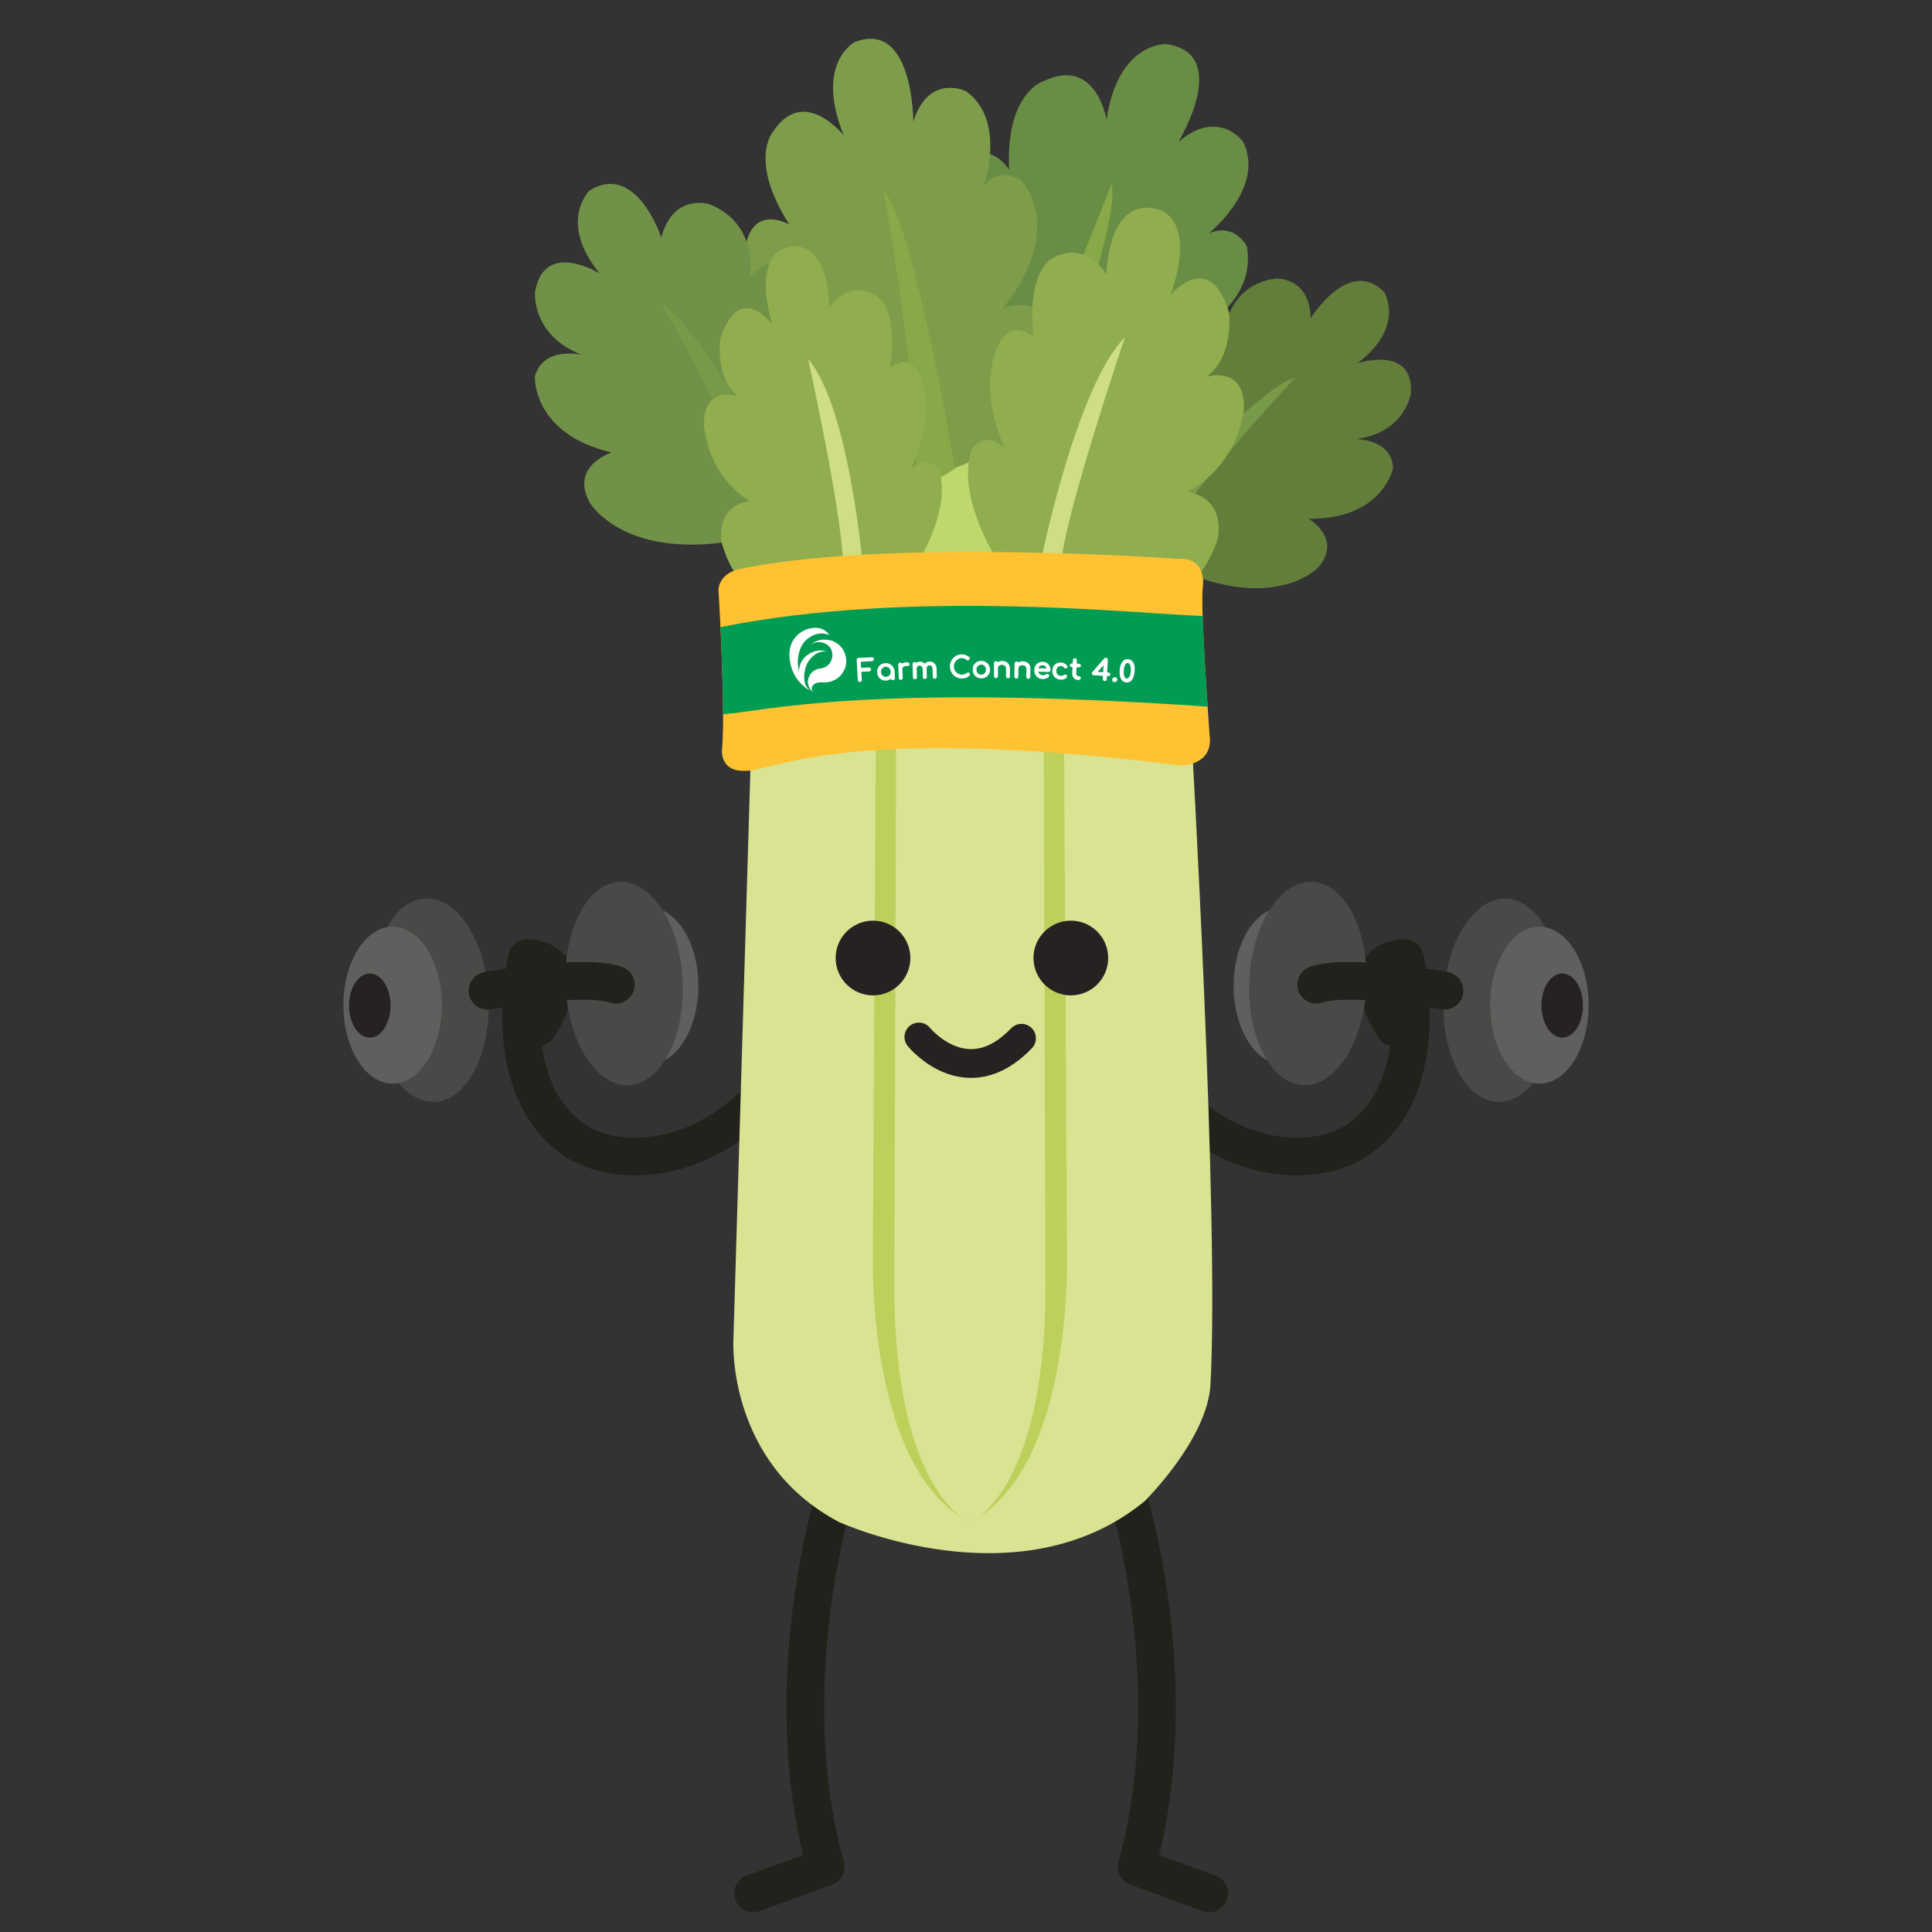 <?xml version="1.0" encoding="utf-8"?>
<!-- Generator: Adobe Illustrator 22.0.1, SVG Export Plug-In . SVG Version: 6.00 Build 0)  -->
<svg version="1.1" id="Layer_1" xmlns="http://www.w3.org/2000/svg" xmlns:xlink="http://www.w3.org/1999/xlink" x="0px" y="0px"
	 viewBox="0 0 1500 1500" style="enable-background:new 0 0 1500 1500;" xml:space="preserve">
<rect x="0" y="0" width="1500" height="1500" fill="#333333" stroke="none"/>
<style type="text/css">
	.st0{fill:#637E3B;}
	.st1{fill:#789948;}
	.st2{fill:#BED86D;}
	.st3{fill:#698D45;}
	.st4{fill:#87A947;}
	.st5{fill:#7D9D4A;}
	.st6{fill:none;stroke:#22221C;stroke-width:29.311;stroke-linecap:round;stroke-linejoin:round;stroke-miterlimit:10;}
	.st7{fill:#494947;}
	.st8{fill:#5F5F5D;}
	.st9{fill:#262221;}
	.st10{fill:#90AE4E;}
	.st11{fill:#CFDD83;}
	.st12{fill:#719148;}
	.st13{fill:#DAE392;}
	.st14{fill:#BDD05B;}
	.st15{fill:#FFC233;}
	.st16{fill:none;stroke:#262221;stroke-width:22.332;stroke-linecap:round;stroke-miterlimit:10;}
	.st17{fill:#009C53;}
	.st18{fill:#FFFFFF;}
</style>
<g>
	<path class="st0" d="M1016.2,402.8c0,0,26.7,15.9,7,38c0,0-42.5,45.1-142.4-16.6l38.9-180.6c0,0,14.1-9.2,30.5,15.7
		c0,0,2.2-37.5,39.7-43c0,0,26.8-2.2,27.7,30.8c0,0,29.5-48.1,57-20.4c0,0,16.9,26.8-20.6,55.3c0,0,43.8-14.5,41.4,23.4
		c0,0-4.2,30.4-42.5,35.5c0,0,27.7,0,28.7,22.4C1081.6,363.2,1074,403.2,1016.2,402.8z"/>
	<path class="st1" d="M1005.6,293.1c0,0-107.3,115.3-113.8,146.9l-18.5-26.4C873.3,413.6,976.4,300.3,1005.6,293.1z"/>
	<path class="st2" d="M580.7,411.3l32.9,38.8c0,0,144.4,6.2,149.1,5.8s127.9,8.9,127.9,8.9l11.6-77.1c0,0-27.5-58.8-29.3-59.7
		s-133.5,11.2-133.5,11.2L580.7,411.3z"/>
	<path class="st3" d="M783.5,131.8c0,0-16.3-26.7-38.7-3.9l-26.9,38.6l4,45c0,0,20.4,71,20.2,73.6c-0.2,2.6,12.5,36.2,11.1,38.9
		c-1.4,2.7,15.9,31.6,15.9,31.6l122.3,15.6l50.5-48.7c0,0-1-44.8-39-52.1c0,0,74.9-24.6,65.1-79.2c0,0-9.4-18.7-29.6-10
		c0,0,44.3-35.2,26.8-71.1c0,0-19.2-26.6-50.3,0.1c0,0,42-68.9-9.5-76c0,0-37.4-1.6-46.3,58.7c0,0-7.9-49.5-49-29.9
		C810.2,62.9,780.5,72.1,783.5,131.8z"/>
	<path class="st4" d="M863,143c0,0-71.4,186.7-104,215.6l41-0.9C800,357.6,871.5,176.5,863,143z"/>
	<path class="st5" d="M612.8,174.3c0,0-26.5-15.6-33.5,14.7l-2.8,46.1l25.6,37.2c0,0,51.9,52.1,53,54.4c1.2,2.3,28.1,25.6,28.4,28.6
		s28.6,20,28.6,20l107.5-43.5l17-65.8c0,0-23-38.4-57.7-27c0,0,48.9-56.3,13.7-99.1c0,0-17-11.9-29.1,5.1c0,0,18.6-51.2-13.5-74.2
		c0,0-28.8-14.2-40.9,23.5c0,0,0-79.4-45.5-61.6c0,0-31.3,16.1-8.5,72.5c0,0-31-39.3-54.8-3.1C600.3,102.1,580.7,123.9,612.8,174.3z
		"/>
	<path class="st6" d="M1082.4,797.6c0,0-34.7-51.4,8.4-53.7c0,0,23.8,99.4-36.5,141c-35.1,24.2-112,19.3-161.9-54.2"/>
	
		<ellipse transform="matrix(4.476949e-02 -0.999 0.999 4.476949e-02 338.215 1906.703)" class="st7" cx="1166.1" cy="776.5" rx="79" ry="45.5"/>
	<ellipse class="st8" cx="996" cy="765.4" rx="38.2" ry="60.9"/>
	
		<ellipse transform="matrix(4.476949e-02 -0.999 0.999 4.476949e-02 207.118 1743.778)" class="st7" cx="1015.4" cy="763.6" rx="79" ry="45.5"/>
	<ellipse class="st8" cx="1195.2" cy="780.4" rx="38.2" ry="60.9"/>
	<path class="st6" d="M1121.5,769.2c0,0-74-13.5-99.6-4.7"/>
	<path class="st6" d="M417.6,797.6c0,0,34.7-51.4-8.4-53.7c0,0-23.8,99.4,36.5,141c35.1,24.2,112,19.3,161.9-54.2"/>
	
		<ellipse transform="matrix(0.999 -4.476949e-02 4.476949e-02 0.999 -34.429 15.725)" class="st7" cx="333.9" cy="776.5" rx="45.5" ry="79"/>
	<ellipse class="st8" cx="504" cy="765.4" rx="38.2" ry="60.9"/>
	
		<ellipse transform="matrix(0.999 -4.476949e-02 4.476949e-02 0.999 -33.699 22.461)" class="st7" cx="484.6" cy="763.6" rx="45.5" ry="79"/>
	<ellipse class="st8" cx="304.8" cy="780.4" rx="38.2" ry="60.9"/>
	<path class="st6" d="M378.5,769.2c0,0,74-13.5,99.6-4.7"/>
	<ellipse class="st9" cx="287.1" cy="780.7" rx="16.1" ry="24.9"/>
	<ellipse class="st9" cx="1212.9" cy="780.7" rx="16.1" ry="24.9"/>
	<path class="st10" d="M908.9,229c0,0,29.9-36.5,45.3,13.4c0,0,4.3,34.3-17.5,50.1c0,0,30.9-9.4,29,26.2c0,0-4.3,42.3-43.7,63.2
		c0,0,29,2.9,23.5,36.2c0,0-9.5,32.8-30.6,39.5l-143-26.7c0,0-30.1-48.4-17.1-82.7c0,0,9.2-14.7,25.4-0.2c0,0-23.3-46.2-3.8-82.7
		c0,0,9.1-17.7,26.1-3.4c0,0-7.9-55.5,19.9-63.8c0,0,20.5-9.6,36.5,14.9c0,0,1.1-61.4,40.2-50.4C899,162.6,929.8,168,908.9,229z"/>
	<path class="st11" d="M873.3,262c0,0-48.2,143.1-49.3,175.7l-15.6-3.3C808.4,434.4,835.9,299.4,873.3,262z"/>
	<path class="st12" d="M475,351.3c0,0-32.6,10.1-17.3,38.7c0,0,33.8,59.1,156.3,18.8l4.9-202.9c0,0-12.7-13.4-36.6,8.9
		c0,0,7.3-40.7-31.4-56.2c0,0-28.1-9.2-37.5,25.8c0,0-19.2-59-55.7-36.5c0,0-24.9,24.3,7.9,64.4c0,0-43.1-26.7-50.2,14.3
		c0,0-3.3,33.5,36.3,48.9c0,0-29.6-7.2-36.4,16.6C415.2,292.2,413,336.9,475,351.3z"/>
	<path class="st1" d="M514.4,236.9c0,0,85,150.7,83.9,186.1l26.5-23.5C624.8,399.5,543.8,252,514.4,236.9z"/>
	<path class="st4" d="M686.1,148.2c0,0,34.6,195.4,22.4,235.6l33-19.9C741.5,363.9,709.8,173.4,686.1,148.2z"/>
	<path class="st6" d="M648.9,1158.2c0,0-47.5,147.5-7.9,291.3l-56.3,20.5"/>
	<path class="st6" d="M874.6,1158.2c0,0,47.5,147.5,7.9,291.3l56.3,20.5"/>
	<path class="st10" d="M599.5,251.8c0,0-24.7-34.1-40,10.2c0,0-5.1,30.7,13.3,45.8c0,0-26.5-9.8-26.3,22.4c0,0,2.1,38.3,35.6,58.8
		c0,0-25.4,1.5-21.9,31.7c0,0,7,30,25.1,36.8L711,439.3c0,0,28.1-42.4,18.1-73.9c0,0-7.4-13.7-22.1-1.2c0,0,22.1-40.7,6.5-74.4
		c0,0-7.2-16.3-22.6-4.1c0,0,9.1-49.7-14.9-58.3c0,0-17.4-9.5-32.3,11.9c0,0,1.4-55.4-33-47.1C610.7,192.3,583.7,196,599.5,251.8z"
		/>
	<path class="st13" d="M583.2,577.5l-13.8,463.1c0,0-5.3,94.8,81.8,141c0,0,139.7,64.1,237.4-16c0,0,48.8-48,51.2-90.5
		c7.1-126.6-14.9-506.9-14.9-506.9L583.2,577.5z"/>
	<path class="st11" d="M627.4,278.6c0,0,29.8,135.2,26.9,164.9l15.9-1.2C670.1,442.2,659.8,316.8,627.4,278.6z"/>
	<path class="st14" d="M680,569.6l-2.3,404.3c0,0-5,165.2,73.8,207c0,0-59.9-24.7-57.1-194.5l1.4-422.5L680,569.6z"/>
	<path class="st14" d="M826.1,569.6l2.3,404.3c0,0,5,165.2-73.8,207c0,0,59.9-24.7,57.1-194.5L810.3,564L826.1,569.6z"/>
	<path class="st15" d="M917.6,594.4c-248.8-31.1-310.2,0.7-335,3.8c-24.8,3.1-22-16.7-22-16.7c0.7-7.7,0.9-18.8,0.8-31.2
		c-0.2-22.9-1.4-50.3-2.3-69.3c-0.7-13.7-1.3-23-1.3-23c1.2-14.7,18.4-16.6,18.4-16.6c115.7-23.6,338.6-7.5,338.6-7.5
		c22.3-1.4,19.2,20.8,19.2,20.8c-0.6,3.6-0.6,12.4-0.3,23.7c0.7,21,2.5,50.4,3.9,70.3c0.9,12.8,1.5,21.7,1.5,21.7
		C942.6,594,917.6,594.4,917.6,594.4z"/>
	<circle class="st9" cx="677.8" cy="743.8" r="29"/>
	<circle class="st9" cx="831.4" cy="743.8" r="29"/>
	<path class="st16" d="M713.4,805.1c0,0,37,45.7,79.7,1"/>
	<path class="st17" d="M937.6,548.6c-263.3-18.1-343,3.3-376.2,6c-0.2-22.9-1.1-48.7-2-67.7c150.3-30.3,327.9-9.8,374.4-8.7
		C934.4,499.3,936.2,528.7,937.6,548.6z"/>
	<g>
		<path class="st18" d="M642,505.9L642,505.9c0,0-7.6-3.5-16.1,3.4c-8.4,7-4.9,18.5-4.9,18.5l0,0l7,8c0,0-5.4-4.2-3-15.7
			c0.7-3.6,2.4-6.9,5-9.5C635.9,504.4,642,505.9,642,505.9z"/>
		<path class="st18" d="M626.6,496.3c9.1-7.7,17.3-3.2,17.3-3.2s-4.7-8.8-17.5-4.5c-13.9,5.3-13.7,18.4-13.5,21
			c0.3,4.7,1.8,18.3,16,26.6l-0.1-0.1C614.3,521.5,619.1,501.8,626.6,496.3z"/>
		<path class="st18" d="M628.7,501.4c0,0,5.7-7.2,17-4c10.2,3.7,11.6,12.9,11.3,17c-0.3,3.7-1.3,5.9-3.5,9c-2.2,3.1-7.9,7-14.5,6.4
			c-8.2-0.8-10.9,5.1-7.2,8c-3.6-2.2-4.6-6.7-4.6-8.6s1.6-9.4,10-10.2c8.3-1.3,9.1-9,9.1-10.2c0-1.1-0.1-6.4-5.4-9
			C634,496.4,629.3,500.7,628.7,501.4z"/>
	</g>
	<g>
		<g>
			<g>
				<path class="st18" d="M677.5,511.2c-0.2-0.1-0.4-0.2-0.6-0.2c-3.4,0.2-6.9,0.4-10.3,0.5c-0.2,0-0.4,0.1-0.6,0.3
					c-0.2,0.2-0.2,0.4-0.2,0.6c0.3,5.2,0.6,10.4,0.9,15.5c0,0.2,0.1,0.4,0.3,0.6c0.2,0.2,0.4,0.2,0.6,0.2c0.3,0,0.4-0.1,0.6-0.3
					c0.1-0.2,0.2-0.4,0.2-0.6c-0.1-2.3-0.3-4.6-0.4-7c2.3-0.1,4.6-0.3,6.8-0.4c0.2,0,0.4-0.1,0.6-0.3c0.2-0.2,0.2-0.4,0.2-0.6
					c0-0.2-0.1-0.5-0.3-0.6c-0.2-0.1-0.4-0.2-0.6-0.2c-2.3,0.1-4.6,0.2-6.8,0.4c-0.1-2-0.2-4.1-0.3-6.1c3.1-0.2,6.3-0.3,9.4-0.5
					c0.2,0,0.4-0.1,0.6-0.3c0.2-0.2,0.2-0.4,0.2-0.6C677.8,511.6,677.7,511.4,677.5,511.2z"/>
				<path class="st18" d="M678,510.7c-0.3-0.3-0.7-0.4-1.1-0.4c-3.4,0.2-6.9,0.4-10.3,0.5c-0.4,0-0.8,0.2-1.1,0.5
					c-0.3,0.3-0.4,0.7-0.4,1.2c0.3,5.2,0.6,10.4,0.9,15.5c0,0.4,0.2,0.8,0.5,1.1c0.3,0.3,0.7,0.4,1.1,0.4c0.4,0,0.8-0.2,1.1-0.5
					c0.3-0.3,0.4-0.7,0.4-1.1c-0.1-2.1-0.2-4.2-0.4-6.3c2-0.1,4.1-0.2,6.1-0.3c0.4,0,0.8-0.2,1.1-0.5c0.3-0.3,0.4-0.7,0.4-1.1
					c0-0.4-0.2-0.8-0.5-1.1c-0.3-0.3-0.7-0.4-1.1-0.4c-2,0.1-4.1,0.2-6.1,0.3c-0.1-1.6-0.2-3.1-0.3-4.7c2.9-0.2,5.8-0.3,8.7-0.5
					c0.4,0,0.8-0.2,1.1-0.5c0.3-0.3,0.4-0.7,0.4-1.1C678.5,511.3,678.3,511,678,510.7z M677,511.9c-3.4,0.2-6.8,0.3-10.1,0.5
					c0.1,2.5,0.3,5,0.4,7.5c2.5-0.1,5-0.3,7.5-0.4c0,0,0.1,0.1,0.1,0.1c0,0-0.1,0.1-0.1,0.1c-2.5,0.1-5,0.3-7.5,0.4
					c0.1,2.6,0.3,5.1,0.4,7.7c0,0.1-0.1,0.1-0.1,0.2c0,0-0.1,0-0.1,0c-0.3-5.2-0.6-10.4-0.9-15.6c0-0.1,0.1-0.1,0.1-0.2
					c3.4-0.2,6.9-0.4,10.3-0.5c0.1,0,0.1,0.1,0.2,0.1C677.1,511.9,677,511.9,677,511.9z"/>
			</g>
			<g>
				<path class="st18" d="M692.9,518.3c-0.6-0.9-1.3-1.6-2.3-2.1c-1-0.5-2-0.7-3.1-0.7c-1.1,0.1-2.2,0.4-3.1,0.9
					c-0.9,0.6-1.6,1.4-2.1,2.3c-0.5,1-0.7,2-0.6,3.2c0.1,1.1,0.4,2.2,0.9,3.1c0.6,0.9,1.3,1.6,2.2,2.1c0.9,0.5,1.9,0.7,3,0.7
					c0.9,0,1.8-0.3,2.6-0.7c0.8-0.4,1.4-1,1.9-1.7c0,0.4,0,0.9,0.1,1.3c0,0.2,0.1,0.5,0.3,0.6c0.2,0.1,0.4,0.2,0.6,0.2
					c0.3,0,0.5-0.1,0.6-0.3c0.1-0.2,0.2-0.4,0.2-0.6c-0.1-1.7-0.1-3.5-0.2-5.2C693.8,520.3,693.5,519.3,692.9,518.3z M691.7,523.9
					c-0.4,0.7-0.9,1.3-1.5,1.7c-0.7,0.4-1.4,0.7-2.2,0.7c-0.8,0-1.6-0.1-2.3-0.5c-0.7-0.4-1.2-0.9-1.7-1.6c-0.4-0.7-0.6-1.5-0.7-2.3
					c0-0.9,0.1-1.7,0.5-2.4c0.4-0.7,0.9-1.3,1.5-1.7c0.7-0.4,1.4-0.7,2.2-0.7c0.8,0,1.6,0.1,2.3,0.5c0.7,0.4,1.2,0.9,1.7,1.6
					c0.4,0.7,0.6,1.4,0.7,2.3C692.2,522.4,692.1,523.2,691.7,523.9z"/>
				<path class="st18" d="M693.5,518c-0.6-1-1.5-1.8-2.6-2.4c-2.1-1.1-4.9-1-6.9,0.3c-1,0.6-1.8,1.5-2.3,2.6
					c-0.5,1.1-0.8,2.3-0.7,3.5c0.1,1.3,0.4,2.4,1,3.4c0.6,1,1.5,1.8,2.5,2.3c1,0.5,2.2,0.8,3.4,0.7c1,0,2-0.3,2.9-0.8
					c0.3-0.2,0.6-0.4,0.9-0.6c0.1,0.3,0.2,0.5,0.5,0.7c0.6,0.5,1.6,0.5,2.2-0.1c0.3-0.3,0.4-0.7,0.4-1.1c-0.1-1.7-0.1-3.5-0.2-5.2
					C694.5,520.1,694.2,519,693.5,518z M693.4,526.6c0,0-0.1,0.1-0.1,0.1c0,0-0.1-0.1-0.1-0.1c0-1.2-0.1-2.3-0.1-3.5
					c-0.1,0.2-0.3,0.4-0.4,0.6c0.3-0.7,0.4-1.4,0.4-2.3c0-1-0.3-1.9-0.8-2.7c-0.5-0.8-1.1-1.4-1.9-1.8c-1.6-0.9-3.7-0.8-5.2,0.2
					c-0.8,0.5-1.4,1.2-1.8,2c-0.4,0.8-0.6,1.7-0.5,2.7c0,1,0.3,1.9,0.8,2.7c0.5,0.8,1.1,1.4,1.9,1.8c1.6,0.8,3.7,0.7,5.2-0.2
					c-0.1,0.1-0.3,0.2-0.4,0.3c-1.4,0.8-3.4,0.9-4.9,0.1c-0.8-0.4-1.5-1-2-1.9c-0.5-0.8-0.8-1.7-0.8-2.7c-0.1-1,0.1-2,0.6-2.8
					c0.4-0.9,1-1.5,1.8-2c0.8-0.5,1.7-0.8,2.7-0.8c1,0,1.9,0.2,2.8,0.6c0.8,0.4,1.5,1.1,2,1.9c0.5,0.8,0.8,1.7,0.8,2.7
					C693.2,523.2,693.3,524.9,693.4,526.6z M691.5,521.5c0,0.8-0.1,1.4-0.4,2c-0.3,0.6-0.7,1.1-1.3,1.4c-1.1,0.7-2.6,0.8-3.8,0.2
					c-0.6-0.3-1-0.7-1.4-1.3c-0.4-0.6-0.6-1.2-0.6-2c0-0.7,0.1-1.4,0.4-2c0.3-0.6,0.7-1.1,1.3-1.5c0.6-0.4,1.2-0.6,1.9-0.6
					c0.7,0,1.3,0.1,1.9,0.4c0.6,0.3,1,0.7,1.4,1.3C691.3,520.1,691.5,520.8,691.5,521.5z"/>
			</g>
			<g>
				<path class="st18" d="M705,515.1c-0.4-0.2-0.9-0.2-1.5-0.2c-0.8,0-1.5,0.2-2.1,0.6c-0.6,0.4-1.2,0.9-1.6,1.5c0-0.3,0-0.7,0-1
					c0-0.3-0.1-0.5-0.2-0.6c-0.2-0.1-0.4-0.2-0.6-0.2c-0.3,0-0.5,0.1-0.6,0.2c-0.1,0.1-0.2,0.3-0.2,0.6c0.1,3.5,0.3,6.9,0.4,10.4
					c0,0.3,0.1,0.5,0.2,0.6c0.2,0.1,0.4,0.2,0.6,0.2c0.3,0,0.5-0.1,0.6-0.3c0.1-0.1,0.2-0.4,0.2-0.6c-0.1-2.2-0.2-4.4-0.3-6.6
					c0-0.9,0.3-1.7,1-2.3c0.7-0.6,1.6-0.9,2.6-1c0.2,0,0.4,0,0.5,0c0.3,0,0.5,0,0.7,0c0.2,0,0.4,0,0.5-0.1c0.1-0.1,0.2-0.2,0.3-0.4
					c0,0,0-0.1,0-0.2C705.5,515.4,705.3,515.2,705,515.1z"/>
				<path class="st18" d="M705.2,514.4c-1-0.4-2.8-0.3-4.2,0.4c-0.2,0.1-0.5,0.3-0.7,0.5c-0.1-0.2-0.2-0.3-0.3-0.5
					c-0.2-0.2-0.6-0.4-1.1-0.4c-0.6,0-0.9,0.3-1.1,0.5c-0.2,0.2-0.4,0.6-0.4,1.1c0.1,3.5,0.3,6.9,0.4,10.4c0,0.6,0.3,0.9,0.5,1.1
					c0.2,0.2,0.6,0.4,1.1,0.4c0.6,0,0.9-0.3,1.1-0.5c0.2-0.2,0.4-0.6,0.4-1.1c-0.1-2.2-0.2-4.4-0.3-6.6c0-0.7,0.2-1.3,0.7-1.8
					c0.6-0.5,1.3-0.8,2.2-0.8c0.2,0,0.3,0,0.5,0c0.4,0,0.6,0,0.7,0c0.4,0,0.6-0.1,0.9-0.2c0.3-0.2,0.5-0.5,0.6-0.8
					c0-0.1,0-0.3,0-0.4C706.2,515.4,706.1,514.8,705.2,514.4z M704.1,515.8c-0.1,0-0.3,0-0.6,0c-0.7,0-1.3,0.1-1.9,0.4
					c0,0,0.1,0,0.1-0.1c0.6-0.3,1.1-0.5,1.8-0.5c0.6,0,1,0.1,1.2,0.1c0,0,0.1,0,0.1,0.1C704.7,515.8,704.5,515.8,704.1,515.8z
					 M699.2,519.8c0.1,2.2,0.2,4.4,0.3,6.6c0,0-0.1,0.1-0.1,0.1c0,0-0.1-0.1-0.1-0.1c-0.1-3.5-0.3-6.9-0.4-10.4c0,0,0.1-0.1,0.1-0.1
					c0,0,0.1,0.1,0.1,0.1c0,1.1,0.1,2.2,0.1,3.2c0,0,0,0,0-0.1C699.2,519.4,699.2,519.6,699.2,519.8z"/>
			</g>
			<g>
				<path class="st18" d="M725.8,516.6c-0.4-0.7-0.9-1.3-1.6-1.7c-0.7-0.4-1.4-0.6-2.3-0.6c-0.8,0-1.6,0.2-2.3,0.6
					c-0.7,0.4-1.2,0.9-1.6,1.6c-0.4-0.6-0.9-1.1-1.6-1.5c-0.7-0.3-1.4-0.5-2.2-0.5c-0.7,0-1.3,0.2-1.8,0.4c-0.6,0.3-1,0.7-1.4,1.1
					c0-0.2,0-0.3,0-0.5c0-0.3-0.1-0.4-0.3-0.6c-0.2-0.2-0.4-0.2-0.6-0.2c-0.3,0-0.5,0.1-0.6,0.3c-0.1,0.2-0.2,0.4-0.2,0.6
					c0.1,3.4,0.2,6.9,0.3,10.3c0,0.2,0.1,0.4,0.3,0.6c0.2,0.2,0.4,0.2,0.6,0.2c0.2,0,0.4-0.1,0.6-0.2c0.1-0.2,0.2-0.4,0.2-0.6
					c-0.1-2.2-0.1-4.3-0.2-6.5c0-0.9,0.2-1.7,0.8-2.3c0.6-0.6,1.3-0.9,2.2-1c0.9,0,1.6,0.3,2.1,0.9c0.6,0.6,0.8,1.4,0.9,2.4
					c0.1,2.1,0.1,4.2,0.2,6.3c0,0.2,0.1,0.4,0.3,0.6c0.2,0.2,0.4,0.2,0.6,0.2c0.2,0,0.4-0.1,0.6-0.2c0.1-0.2,0.2-0.4,0.2-0.6
					c-0.1-2.1-0.1-4.2-0.2-6.4c0-1,0.2-1.8,0.8-2.4c0.5-0.6,1.3-1,2.2-1c0.9,0,1.6,0.3,2.1,0.9c0.5,0.6,0.8,1.4,0.9,2.4
					c0.1,2.1,0.1,4.2,0.2,6.3c0,0.2,0.1,0.4,0.3,0.6c0.2,0.2,0.4,0.2,0.6,0.2c0.3,0,0.4-0.1,0.6-0.2c0.1-0.2,0.2-0.4,0.2-0.6
					c0-2.1-0.1-4.2-0.1-6.3C726.4,518.2,726.2,517.3,725.8,516.6z"/>
				<path class="st18" d="M726.4,516.3c-0.5-0.9-1.1-1.5-1.9-2c-1.6-0.9-3.7-0.9-5.3,0c-0.5,0.3-0.9,0.6-1.3,1
					c-0.4-0.4-0.8-0.7-1.2-1c-1.4-0.7-3.2-0.8-4.7-0.1c-0.2,0.1-0.5,0.3-0.7,0.4c-0.1-0.1-0.1-0.2-0.2-0.2c-0.6-0.6-1.7-0.6-2.2,0.1
					c-0.3,0.3-0.4,0.7-0.4,1.1c0.1,3.4,0.2,6.9,0.3,10.3c0,0.4,0.2,0.8,0.5,1.1c0.6,0.5,1.6,0.5,2.2-0.1c0.3-0.3,0.4-0.7,0.4-1.1
					c-0.1-2.2-0.1-4.3-0.2-6.5c0-0.7,0.2-1.3,0.6-1.8c0.4-0.5,1-0.7,1.7-0.7c0.6,0,1.2,0.2,1.6,0.6c0.4,0.5,0.7,1.1,0.7,2
					c0.1,2.1,0.1,4.2,0.2,6.3c0,0.4,0.2,0.8,0.5,1.1c0.6,0.5,1.6,0.5,2.2-0.1c0.3-0.3,0.4-0.7,0.4-1.1c-0.1-2.1-0.1-4.2-0.2-6.4
					c0-0.8,0.2-1.4,0.6-1.9c0.4-0.5,1-0.7,1.7-0.7c0.7,0,1.2,0.2,1.6,0.6c0.4,0.5,0.7,1.1,0.7,2c0.1,2.1,0.1,4.2,0.2,6.3
					c0,0.4,0.2,0.8,0.5,1.1c0.3,0.3,0.7,0.4,1.1,0.4c0.4,0,0.8-0.2,1.1-0.5c0.3-0.3,0.4-0.7,0.4-1.1c0-2.1-0.1-4.2-0.1-6.3
					C727.1,518.1,726.9,517.1,726.4,516.3z M724.4,516.3c-0.7-0.7-1.6-1.1-2.7-1.1c-1.1,0-2,0.4-2.7,1.2c-0.7,0.8-1,1.7-0.9,3
					c0.1,2.1,0.1,4.2,0.2,6.3c0,0-0.1,0.1-0.1,0.1c0,0-0.1-0.1-0.1-0.1c-0.1-2.1-0.1-4.2-0.2-6.3c0-1.2-0.4-2.2-1.1-2.9
					c-0.7-0.7-1.6-1.1-2.6-1.1c-0.8,0-1.5,0.3-2.1,0.7c0.2-0.2,0.5-0.4,0.8-0.5c1-0.5,2.4-0.5,3.4,0c0.5,0.3,1,0.7,1.3,1.2
					c0.2,0.3,0.4,0.6,0.6,1c0.2-0.3,0.4-0.7,0.6-1c0.3-0.6,0.8-1,1.4-1.3c0.6-0.3,1.2-0.5,1.9-0.5c0.7,0,1.4,0.1,2,0.5
					c0.6,0.3,1,0.8,1.3,1.4c0.3,0.6,0.5,1.4,0.5,2.3c0,2.1,0.1,4.2,0.1,6.3c0,0-0.1,0.1-0.1,0.1c0,0-0.1-0.1-0.1-0.1
					c0-2.1-0.1-4.2-0.1-6.3C725.4,518,725.1,517,724.4,516.3z M710.7,526c0,0-0.1,0.1-0.1,0.1c-0.1,0-0.1-0.1-0.2-0.1
					c-0.1-3.4-0.2-6.9-0.3-10.3c0.1-0.1,0.1-0.1,0.1-0.2c0,0.1,0.1,0.1,0.1,0.2c0,0.8,0.1,1.6,0.1,2.4c0.2-0.2,0.3-0.4,0.5-0.6
					c-0.3,0.6-0.5,1.3-0.4,2C710.5,521.6,710.6,523.8,710.7,526z"/>
			</g>
			<g>
				<path class="st18" d="M751.6,522.8c-0.2,0-0.3,0.1-0.5,0.2c-1.3,1-2.7,1.5-4.3,1.6c-1.2,0-2.4-0.3-3.4-0.9
					c-1-0.6-1.9-1.5-2.5-2.6c-0.6-1.1-1-2.3-1-3.6c0-1.3,0.3-2.4,0.9-3.6c0.6-1.1,1.4-2,2.5-2.6c1-0.7,2.2-1,3.4-1
					c0.9,0,1.7,0.1,2.4,0.3c0.7,0.2,1.3,0.6,1.9,1.1c0.1,0.1,0.3,0.2,0.6,0.2c0.1,0,0.2,0,0.3-0.1c0.1-0.1,0.2-0.1,0.2-0.2
					c0.1-0.1,0.2-0.1,0.2-0.2c0.1-0.1,0.1-0.2,0.1-0.3c0-0.2-0.1-0.4-0.2-0.5c-0.8-0.7-1.7-1.1-2.5-1.4c-0.9-0.3-1.8-0.4-2.9-0.4
					c-1.6,0-3,0.4-4.3,1.2c-1.3,0.8-2.3,1.9-3,3.2c-0.7,1.3-1.1,2.8-1.1,4.4c0,1.6,0.4,3,1.2,4.4c0.8,1.3,1.8,2.4,3.1,3.1
					c1.3,0.8,2.7,1.1,4.3,1.1c2.2,0,4-0.7,5.3-1.9c0.2-0.2,0.2-0.4,0.2-0.6c0-0.2-0.1-0.4-0.2-0.6
					C752,522.9,751.9,522.8,751.6,522.8z"/>
				<path class="st18" d="M750.7,522.4c-1.2,0.9-2.4,1.4-3.8,1.4c-1.1,0-2.1-0.3-3.1-0.8c-0.9-0.6-1.7-1.3-2.3-2.3
					c-0.6-1-0.9-2.1-0.9-3.2c0-1.1,0.2-2.2,0.8-3.2c0.5-1,1.3-1.8,2.2-2.4c0.9-0.6,1.9-0.9,3-0.9c0.8,0,1.5,0.1,2.1,0.3
					c0.6,0.2,1.1,0.5,1.6,1c0.5,0.4,1.1,0.5,1.7,0.2c0.2-0.1,0.3-0.2,0.4-0.4c0.1-0.1,0.2-0.2,0.3-0.3c0.1-0.2,0.2-0.4,0.2-0.7
					c0-0.4-0.2-0.8-0.5-1c-0.9-0.7-1.8-1.2-2.7-1.6c-0.9-0.3-2-0.5-3.1-0.5c-1.7,0-3.3,0.5-4.6,1.3c-1.4,0.9-2.5,2-3.3,3.5
					c-0.8,1.5-1.2,3.1-1.2,4.7c0,1.7,0.5,3.3,1.3,4.7c0.8,1.4,2,2.6,3.4,3.4c1.4,0.8,3,1.2,4.6,1.2c2.4,0,4.3-0.7,5.8-2.2
					c0.3-0.3,0.4-0.7,0.4-1.1c0-0.4-0.2-0.8-0.5-1.1C752.2,522,751.4,521.9,750.7,522.4z M751.7,523.7c-1.2,1.1-2.8,1.7-4.9,1.7
					c-1.4,0-2.7-0.3-3.9-1c-1.2-0.7-2.2-1.7-2.9-2.9c-0.7-1.2-1.1-2.6-1.1-4c0-1.4,0.3-2.8,1-4c0.7-1.2,1.6-2.2,2.8-3
					c1.2-0.7,2.5-1.1,3.9-1.1c1,0,1.9,0.1,2.6,0.4c0.8,0.3,1.5,0.7,2.2,1.2c0,0-0.1,0-0.1,0.1c0,0,0,0.1,0,0.1
					c-0.7-0.6-1.4-1-2.1-1.2c-0.8-0.2-1.6-0.4-2.6-0.4c-1.4,0-2.6,0.4-3.8,1.1c-1.1,0.7-2,1.7-2.7,2.9c-0.7,1.2-1,2.5-1,3.9
					c0,1.4,0.4,2.7,1.1,3.9c0.7,1.2,1.6,2.1,2.8,2.8c1.2,0.7,2.4,1,3.8,1c1.7,0,3.3-0.6,4.8-1.7
					C751.7,523.6,751.7,523.6,751.7,523.7C751.8,523.7,751.7,523.7,751.7,523.7z"/>
			</g>
			<g>
				<path class="st18" d="M767.1,516.8c-0.5-0.9-1.3-1.6-2.2-2.2c-0.9-0.5-2-0.8-3.1-0.8c-1.1,0-2.2,0.3-3.1,0.8
					c-0.9,0.5-1.7,1.3-2.2,2.2c-0.5,0.9-0.8,2-0.8,3.1c0,1.1,0.3,2.2,0.8,3.1c0.5,0.9,1.3,1.6,2.2,2.2c0.9,0.5,2,0.8,3.1,0.8
					c1.1,0,2.2-0.3,3.1-0.8c0.9-0.5,1.6-1.2,2.2-2.2c0.5-0.9,0.8-2,0.8-3.1C767.9,518.8,767.6,517.7,767.1,516.8z M766.2,519.9
					c0,0.9-0.2,1.6-0.6,2.3c-0.4,0.7-0.9,1.2-1.6,1.6c-0.7,0.4-1.4,0.6-2.3,0.6c-0.8,0-1.6-0.2-2.3-0.6c-0.7-0.4-1.2-0.9-1.6-1.6
					c-0.4-0.7-0.6-1.5-0.6-2.3c0-0.9,0.2-1.7,0.6-2.3c0.4-0.7,0.9-1.2,1.6-1.6c0.7-0.4,1.4-0.6,2.3-0.6c0.9,0,1.6,0.2,2.3,0.6
					c0.7,0.4,1.2,0.9,1.6,1.6C766,518.2,766.2,519,766.2,519.9z"/>
				<path class="st18" d="M766.3,517.2c-0.4-0.8-1.1-1.4-1.8-1.9c-1.5-0.9-3.7-0.9-5.3,0c-0.8,0.5-1.4,1.1-1.8,1.9
					c-0.4,0.8-0.7,1.7-0.6,2.7c0,1,0.2,1.9,0.7,2.7c0.5,0.8,1.1,1.4,1.9,1.9c0.8,0.4,1.7,0.7,2.6,0.7c1,0,1.8-0.2,2.6-0.7
					c0.8-0.5,1.4-1.1,1.8-1.9c0.4-0.8,0.7-1.7,0.7-2.7C766.9,518.9,766.7,518,766.3,517.2z M765,521.9c-0.3,0.6-0.7,1-1.3,1.4
					c-1.1,0.7-2.7,0.7-3.8,0c-0.6-0.3-1-0.8-1.3-1.4c-0.3-0.6-0.5-1.2-0.5-2c0-0.8,0.1-1.4,0.5-2c0.3-0.6,0.8-1,1.3-1.4
					c0.6-0.3,1.2-0.5,1.9-0.5c0.7,0,1.4,0.2,1.9,0.5c0.6,0.3,1,0.8,1.3,1.4c0.3,0.6,0.5,1.3,0.5,2
					C765.5,520.6,765.3,521.3,765,521.9z M766.3,517.2c-0.4-0.8-1.1-1.4-1.8-1.9c-1.5-0.9-3.7-0.9-5.3,0c-0.8,0.5-1.4,1.1-1.8,1.9
					c-0.4,0.8-0.7,1.7-0.6,2.7c0,1,0.2,1.9,0.7,2.7c0.5,0.8,1.1,1.4,1.9,1.9c0.8,0.4,1.7,0.7,2.6,0.7c1,0,1.8-0.2,2.6-0.7
					c0.8-0.5,1.4-1.1,1.8-1.9c0.4-0.8,0.7-1.7,0.7-2.7C766.9,518.9,766.7,518,766.3,517.2z M765,521.9c-0.3,0.6-0.7,1-1.3,1.4
					c-1.1,0.7-2.7,0.7-3.8,0c-0.6-0.3-1-0.8-1.3-1.4c-0.3-0.6-0.5-1.2-0.5-2c0-0.8,0.1-1.4,0.5-2c0.3-0.6,0.8-1,1.3-1.4
					c0.6-0.3,1.2-0.5,1.9-0.5c0.7,0,1.4,0.2,1.9,0.5c0.6,0.3,1,0.8,1.3,1.4c0.3,0.6,0.5,1.3,0.5,2
					C765.5,520.6,765.3,521.3,765,521.9z M767.7,516.4c-0.6-1-1.4-1.9-2.4-2.4c-2-1.2-4.9-1.2-6.9,0c-1,0.6-1.9,1.4-2.4,2.4
					c-0.6,1-0.9,2.2-0.8,3.5c0,1.3,0.3,2.4,0.9,3.5c0.6,1,1.4,1.8,2.4,2.4c1,0.6,2.2,0.9,3.4,0.9c1.3,0,2.4-0.3,3.5-0.9
					c1-0.6,1.8-1.4,2.4-2.4c0.6-1,0.9-2.2,0.9-3.5C768.6,518.6,768.3,517.5,767.7,516.4z M759.1,524.6c-0.8-0.5-1.4-1.1-1.9-1.9
					c-0.5-0.8-0.7-1.7-0.7-2.8c0-1,0.2-1.9,0.7-2.8c0.5-0.8,1.1-1.4,1.9-1.9c1.6-0.9,3.9-0.9,5.5,0c0.8,0.5,1.4,1.1,1.9,1.9
					c0.5,0.8,0.7,1.7,0.7,2.8c0,1-0.2,1.9-0.7,2.8c-0.5,0.8-1.1,1.4-1.9,1.9C763,525.5,760.7,525.5,759.1,524.6z M766.9,519.9
					c0-1-0.2-1.9-0.7-2.7c-0.4-0.8-1.1-1.4-1.8-1.9c-1.5-0.9-3.7-0.9-5.3,0c-0.8,0.5-1.4,1.1-1.8,1.9c-0.4,0.8-0.7,1.7-0.6,2.7
					c0,1,0.2,1.9,0.7,2.7c0.5,0.8,1.1,1.4,1.9,1.9c0.8,0.4,1.7,0.7,2.6,0.7c1,0,1.8-0.2,2.6-0.7c0.8-0.5,1.4-1.1,1.8-1.9
					C766.7,521.8,766.9,520.9,766.9,519.9z M765,521.9c-0.3,0.6-0.7,1-1.3,1.4c-1.1,0.7-2.7,0.7-3.8,0c-0.6-0.3-1-0.8-1.3-1.4
					c-0.3-0.6-0.5-1.2-0.5-2c0-0.8,0.1-1.4,0.5-2c0.3-0.6,0.8-1,1.3-1.4c0.6-0.3,1.2-0.5,1.9-0.5c0.7,0,1.4,0.2,1.9,0.5
					c0.6,0.3,1,0.8,1.3,1.4c0.3,0.6,0.5,1.3,0.5,2C765.5,520.6,765.3,521.3,765,521.9z M766.3,517.2c-0.4-0.8-1.1-1.4-1.8-1.9
					c-1.5-0.9-3.7-0.9-5.3,0c-0.8,0.5-1.4,1.1-1.8,1.9c-0.4,0.8-0.7,1.7-0.6,2.7c0,1,0.2,1.9,0.7,2.7c0.5,0.8,1.1,1.4,1.9,1.9
					c0.8,0.4,1.7,0.7,2.6,0.7c1,0,1.8-0.2,2.6-0.7c0.8-0.5,1.4-1.1,1.8-1.9c0.4-0.8,0.7-1.7,0.7-2.7
					C766.9,518.9,766.7,518,766.3,517.2z M765,521.9c-0.3,0.6-0.7,1-1.3,1.4c-1.1,0.7-2.7,0.7-3.8,0c-0.6-0.3-1-0.8-1.3-1.4
					c-0.3-0.6-0.5-1.2-0.5-2c0-0.8,0.1-1.4,0.5-2c0.3-0.6,0.8-1,1.3-1.4c0.6-0.3,1.2-0.5,1.9-0.5c0.7,0,1.4,0.2,1.9,0.5
					c0.6,0.3,1,0.8,1.3,1.4c0.3,0.6,0.5,1.3,0.5,2C765.5,520.6,765.3,521.3,765,521.9z M766.3,517.2c-0.4-0.8-1.1-1.4-1.8-1.9
					c-1.5-0.9-3.7-0.9-5.3,0c-0.8,0.5-1.4,1.1-1.8,1.9c-0.4,0.8-0.7,1.7-0.6,2.7c0,1,0.2,1.9,0.7,2.7c0.5,0.8,1.1,1.4,1.9,1.9
					c0.8,0.4,1.7,0.7,2.6,0.7c1,0,1.8-0.2,2.6-0.7c0.8-0.5,1.4-1.1,1.8-1.9c0.4-0.8,0.7-1.7,0.7-2.7
					C766.9,518.9,766.7,518,766.3,517.2z M765,521.9c-0.3,0.6-0.7,1-1.3,1.4c-1.1,0.7-2.7,0.7-3.8,0c-0.6-0.3-1-0.8-1.3-1.4
					c-0.3-0.6-0.5-1.2-0.5-2c0-0.8,0.1-1.4,0.5-2c0.3-0.6,0.8-1,1.3-1.4c0.6-0.3,1.2-0.5,1.9-0.5c0.7,0,1.4,0.2,1.9,0.5
					c0.6,0.3,1,0.8,1.3,1.4c0.3,0.6,0.5,1.3,0.5,2C765.5,520.6,765.3,521.3,765,521.9z"/>
			</g>
			<g>
				<path class="st18" d="M782.7,516.4c-0.5-0.8-1.1-1.5-1.9-1.9c-0.8-0.4-1.8-0.7-2.8-0.7c-0.8,0-1.5,0.1-2.2,0.4
					c-0.7,0.3-1.3,0.7-1.8,1.3c0-0.2,0-0.5,0-0.7c0-0.3-0.1-0.4-0.2-0.6c-0.2-0.2-0.4-0.2-0.6-0.2c-0.2,0-0.5,0.1-0.6,0.2
					c-0.2,0.2-0.2,0.4-0.2,0.6c0,3.4,0,6.8,0,10.2c0,0.2,0.1,0.4,0.2,0.6c0.2,0.2,0.4,0.2,0.6,0.2c0.3,0,0.4-0.1,0.6-0.2
					c0.2-0.2,0.2-0.4,0.2-0.6c0-2.1,0-4.3,0-6.4c0-0.6,0.2-1.1,0.5-1.6c0.3-0.5,0.8-0.9,1.4-1.1c0.6-0.3,1.2-0.4,1.9-0.4
					c1.2,0,2.1,0.4,2.8,1c0.7,0.7,1.1,1.7,1.1,2.9c0,1.9,0,3.8-0.1,5.6c0,0.2,0.1,0.4,0.2,0.6c0.2,0.2,0.4,0.2,0.6,0.2
					c0.2,0,0.4-0.1,0.6-0.2c0.2-0.2,0.2-0.4,0.2-0.6c0-1.9,0-3.8,0.1-5.6C783.4,518.3,783.2,517.3,782.7,516.4z"/>
				<path class="st18" d="M783.4,516.1c-0.5-1-1.3-1.7-2.2-2.2c-1.6-0.9-3.9-1-5.6-0.3c-0.3,0.1-0.6,0.3-0.9,0.5
					c-0.1-0.2-0.2-0.3-0.3-0.4c-0.6-0.6-1.6-0.6-2.2,0c-0.3,0.3-0.5,0.7-0.5,1.1c0,3.4,0,6.8,0,10.2c0,0.4,0.2,0.8,0.4,1.1
					c0.6,0.6,1.6,0.5,2.2,0c0.3-0.3,0.5-0.7,0.5-1.1c0-2.1,0-4.3,0-6.4c0-0.4,0.1-0.9,0.4-1.2c0.3-0.4,0.6-0.7,1.1-0.9
					c0.5-0.2,1-0.3,1.6-0.3c1,0,1.8,0.3,2.3,0.8c0.6,0.5,0.9,1.3,0.9,2.4c0,1.9,0,3.8,0,5.6c0,0.4,0.1,0.8,0.4,1.1
					c0.3,0.3,0.7,0.5,1.1,0.5c0.4,0,0.8-0.1,1.1-0.4c0.3-0.3,0.4-0.7,0.4-1.1c0-1.9,0-3.8,0.1-5.6
					C784.1,518.2,783.9,517.1,783.4,516.1z M781.2,516c-0.9-0.8-2-1.2-3.3-1.2c-0.8,0-1.6,0.2-2.2,0.5c-0.1,0-0.2,0.1-0.3,0.2
					c0.2-0.2,0.5-0.3,0.8-0.4c1.4-0.6,3.1-0.5,4.4,0.2c0.7,0.4,1.2,0.9,1.6,1.6c0.4,0.7,0.6,1.6,0.6,2.6c0,1.9,0,3.8-0.1,5.6
					c0,0-0.1,0.1-0.1,0.1c0,0-0.1-0.1-0.1-0.1c0-1.9,0-3.8,0.1-5.6C782.4,518,782,516.8,781.2,516z M773.3,518.6c0,2.1,0,4.3,0,6.4
					c0,0-0.1,0.1-0.1,0.1c0,0-0.1-0.1-0.1-0.1c0-3.4,0-6.8,0-10.2c0-0.1,0.1-0.1,0.1-0.2c0,0.1,0.1,0.1,0.1,0.2c0,0.9,0,1.7,0,2.6
					c0.1-0.2,0.3-0.3,0.4-0.5C773.5,517.4,773.3,518,773.3,518.6z"/>
			</g>
			<g>
				<path class="st18" d="M798.7,516.7c-0.4-0.8-1.1-1.5-1.9-1.9c-0.8-0.4-1.7-0.7-2.8-0.7c-0.8,0-1.6,0.1-2.2,0.4
					c-0.7,0.3-1.3,0.7-1.8,1.2c0-0.2,0-0.5,0-0.7c0-0.3-0.1-0.4-0.2-0.6c-0.2-0.2-0.3-0.2-0.6-0.2c-0.3,0-0.5,0.1-0.6,0.2
					c-0.2,0.2-0.3,0.4-0.3,0.6c0,3.4-0.1,6.8-0.1,10.2c0,0.2,0.1,0.4,0.2,0.6c0.2,0.2,0.3,0.2,0.6,0.2c0.3,0,0.4-0.1,0.6-0.2
					c0.2-0.2,0.2-0.4,0.2-0.6c0-2.1,0.1-4.3,0.1-6.4c0-0.6,0.2-1.1,0.5-1.6c0.3-0.5,0.8-0.9,1.4-1.1c0.6-0.3,1.2-0.4,1.9-0.4
					c1.2,0,2.1,0.4,2.8,1.1c0.7,0.7,1.1,1.7,1,2.9c0,1.9-0.1,3.8-0.1,5.6c0,0.2,0.1,0.4,0.2,0.6c0.2,0.2,0.4,0.2,0.6,0.2
					c0.2,0,0.4-0.1,0.6-0.2c0.2-0.2,0.2-0.4,0.2-0.6c0-1.9,0.1-3.7,0.1-5.6C799.4,518.5,799.2,517.5,798.7,516.7z"/>
				<path class="st18" d="M799.4,516.4c-0.5-1-1.2-1.7-2.2-2.2c-1.6-0.9-3.9-1.1-5.6-0.3c-0.3,0.1-0.6,0.3-0.9,0.5
					c-0.1-0.2-0.2-0.3-0.3-0.4c-0.6-0.6-1.6-0.6-2.2,0c-0.3,0.3-0.5,0.7-0.5,1.1c0,3.4-0.1,6.8-0.1,10.2c0,0.4,0.2,0.8,0.4,1.1
					c0.6,0.6,1.6,0.6,2.2,0c0.3-0.3,0.4-0.6,0.4-1.1c0-2.1,0.1-4.3,0.1-6.4c0-0.4,0.1-0.8,0.4-1.2c0.3-0.4,0.6-0.7,1.1-0.9
					c0.5-0.2,1-0.3,1.6-0.3c1,0,1.8,0.3,2.3,0.9c0.6,0.6,0.8,1.3,0.8,2.4c0,1.9-0.1,3.8-0.1,5.6c0,0.4,0.1,0.8,0.4,1.1
					c0.3,0.3,0.7,0.5,1.1,0.5c0.4,0,0.8-0.1,1.1-0.4c0.3-0.3,0.5-0.6,0.5-1.1c0-1.9,0.1-3.7,0.1-5.6
					C800.1,518.4,799.9,517.3,799.4,516.4z M797.2,516.2c-0.8-0.8-1.9-1.2-3.3-1.3c-0.8,0-1.6,0.1-2.2,0.5c-0.1,0-0.2,0.1-0.3,0.1
					c0.2-0.2,0.5-0.3,0.8-0.4c1.4-0.6,3.1-0.4,4.4,0.3c0.7,0.4,1.2,0.9,1.6,1.6c0.4,0.7,0.6,1.6,0.6,2.6c0,1.9-0.1,3.8-0.1,5.6
					c0,0-0.1,0.1-0.1,0.1c-0.1,0-0.1-0.1-0.2-0.1c0-1.9,0.1-3.8,0.1-5.6C798.4,518.2,798,517,797.2,516.2z M789.3,518.7
					c0,2.1-0.1,4.3-0.1,6.4c0,0-0.1,0.1-0.1,0.1c-0.1,0-0.1-0.1-0.2-0.1c0-3.4,0.1-6.8,0.1-10.2c0.1-0.1,0.1-0.1,0.2-0.2
					c0,0.1,0.1,0.1,0.1,0.2c0,0.9,0,1.7,0,2.6c0.1-0.2,0.3-0.3,0.4-0.5C789.5,517.6,789.3,518.1,789.3,518.7z"/>
			</g>
			<g>
				<path class="st18" d="M814.2,517.3c-0.4-0.9-1.1-1.6-1.9-2.1c-0.8-0.5-1.8-0.8-2.8-0.8c-1.1,0-2.1,0.2-3,0.7
					c-0.9,0.5-1.6,1.2-2.1,2.1c-0.5,0.9-0.8,1.9-0.8,3.1c0,1.2,0.2,2.2,0.7,3.1c0.5,0.9,1.2,1.7,2.1,2.2c0.9,0.5,1.9,0.8,3.1,0.8
					c0.7,0,1.4-0.1,2.1-0.3c0.7-0.2,1.4-0.6,1.9-0.9c0.2-0.1,0.2-0.3,0.3-0.5c0-0.2-0.1-0.4-0.3-0.6c-0.2-0.1-0.3-0.2-0.5-0.2
					c-0.2,0-0.4,0.1-0.6,0.2c-0.3,0.3-0.8,0.5-1.3,0.6c-0.5,0.2-1.1,0.2-1.6,0.2c-1.2,0-2.2-0.4-3-1.2c-0.8-0.8-1.2-1.7-1.3-2.9
					c2.9,0.1,5.9,0.1,8.8,0.2c0.2,0,0.4-0.1,0.6-0.2c0.2-0.1,0.2-0.3,0.2-0.5C814.9,519.2,814.7,518.2,814.2,517.3z M805.3,519.5
					c0.2-1.1,0.6-2,1.4-2.6c0.7-0.7,1.7-1,2.8-0.9c1.1,0,2,0.4,2.7,1.1c0.7,0.7,1.1,1.6,1.1,2.7C810.6,519.6,808,519.6,805.3,519.5z
					"/>
				<path class="st18" d="M815.1,521.4c0.3-0.3,0.5-0.6,0.5-1c0-1.2-0.2-2.3-0.7-3.3c-0.5-1-1.2-1.8-2.1-2.4
					c-1.9-1.2-4.6-1.2-6.6-0.1c-1,0.5-1.8,1.3-2.3,2.3c-0.6,1-0.9,2.1-0.9,3.4c0,1.3,0.2,2.4,0.8,3.5c0.6,1,1.3,1.9,2.4,2.5
					c1,0.6,2.2,0.9,3.4,0.9c0.8,0,1.6-0.1,2.4-0.4c0.8-0.3,1.5-0.6,2.1-1.1c0.3-0.3,0.5-0.6,0.5-1c0-0.3-0.1-0.7-0.5-1.2
					c-0.6-0.4-1.3-0.4-1.9,0c-0.3,0.2-0.6,0.4-1.1,0.5c-0.5,0.1-0.9,0.2-1.4,0.2c-1,0-1.9-0.3-2.6-1c-0.5-0.5-0.8-1-1-1.7
					c2.7,0.1,5.3,0.1,8,0.2C814.4,521.8,814.8,521.7,815.1,521.4z M813.1,524.6c-0.4,0.3-1,0.6-1.6,0.8c-1.8,0.6-3.4,0.3-4.6-0.4
					c-0.8-0.5-1.4-1.1-1.8-1.9c-0.4-0.8-0.6-1.7-0.6-2.8c0-1,0.3-2,0.7-2.8c0.5-0.8,1-1.4,1.8-1.8c0.8-0.4,1.6-0.6,2.6-0.6
					c0.9,0,1.8,0.3,2.5,0.7c0.7,0.4,1.3,1,1.6,1.8c0.4,0.8,0.6,1.7,0.4,2.8c0-0.3,0-0.5-0.1-0.8c-0.1-1.3-0.6-2.3-1.3-3.1
					c-0.8-0.8-1.9-1.3-3.1-1.3c-1.3,0-2.4,0.3-3.3,1.1c-0.9,0.8-1.4,1.8-1.6,3.1c0,0.3-0.1,0.5-0.1,0.8c0,0,0,0,0,0
					c0,0.3,0,0.5,0.1,0.8c0.1,1.3,0.6,2.5,1.5,3.4c0.9,0.9,2.1,1.3,3.5,1.4c0.6,0,1.2-0.1,1.8-0.3c0.6-0.2,1.1-0.5,1.5-0.7
					C812.9,524.6,813,524.6,813.1,524.6z M812.5,519c-2.1-0.1-4.2-0.1-6.3-0.2c0.2-0.6,0.5-1.1,1-1.5c0.6-0.5,1.4-0.8,2.3-0.8
					c0.9,0,1.6,0.3,2.2,0.9C812,517.9,812.3,518.4,812.5,519z"/>
			</g>
			<g>
				<path class="st18" d="M827,524.3c-0.2,0-0.4,0.1-0.6,0.2c-0.7,0.6-1.7,0.9-2.8,0.8c-0.8,0-1.6-0.2-2.2-0.7
					c-0.6-0.4-1.1-1-1.5-1.7c-0.3-0.7-0.5-1.5-0.5-2.3c0-0.9,0.2-1.6,0.6-2.3c0.4-0.7,0.9-1.2,1.5-1.6c0.6-0.4,1.4-0.5,2.2-0.5
					c0.6,0,1.2,0.2,1.7,0.4c0.5,0.3,1,0.6,1.4,1.1c0.2,0.2,0.4,0.3,0.6,0.3c0.1,0,0.3,0,0.4-0.1c0.3-0.2,0.4-0.4,0.4-0.6
					c0-0.2,0-0.3-0.2-0.4c-1.1-1.4-2.5-2.2-4.4-2.2c-1.1,0-2.1,0.2-3,0.7c-0.9,0.5-1.6,1.2-2.1,2.1c-0.5,0.9-0.8,1.9-0.8,3.1
					c0,1.1,0.2,2.2,0.7,3.1c0.5,0.9,1.2,1.7,2,2.2c0.9,0.6,1.9,0.8,3,0.9c1.6,0.1,2.9-0.4,4-1.3c0.2-0.1,0.2-0.3,0.2-0.5
					c0-0.2-0.1-0.4-0.3-0.6C827.4,524.4,827.2,524.3,827,524.3z"/>
				<path class="st18" d="M826,524c-0.6,0.5-1.4,0.7-2.4,0.7c-0.7,0-1.3-0.2-1.9-0.5c-0.5-0.3-0.9-0.8-1.2-1.4
					c-0.3-0.6-0.4-1.3-0.4-2c0-0.7,0.2-1.4,0.5-2c0.3-0.6,0.7-1,1.2-1.3c1-0.5,2.3-0.5,3.2-0.1c0.4,0.2,0.8,0.5,1.2,1
					c0.4,0.5,0.8,0.6,1.1,0.6c0.3,0,0.6-0.1,0.8-0.2c0.6-0.4,0.7-0.8,0.7-1.1c0-0.3-0.1-0.7-0.3-0.9c-1.2-1.6-2.9-2.4-4.9-2.5
					c-1.2,0-2.3,0.2-3.3,0.8c-1,0.5-1.8,1.3-2.4,2.3c-0.6,1-0.9,2.1-0.9,3.4c0,1.2,0.2,2.4,0.8,3.4c0.5,1,1.3,1.9,2.3,2.5
					c1,0.6,2.1,1,3.4,1c1.8,0.1,3.3-0.4,4.5-1.5c0.3-0.3,0.5-0.6,0.5-1c0-0.3-0.1-0.7-0.5-1.1C827.4,523.5,826.6,523.5,826,524z
					 M823.7,515.5c1.6,0.1,2.9,0.7,3.8,2c0,0-0.1,0-0.1-0.1c-0.5-0.6-1-1-1.6-1.3c-1.4-0.7-3.2-0.7-4.6,0.1c-0.8,0.4-1.4,1-1.8,1.8
					c-0.4,0.8-0.6,1.7-0.7,2.6c0,1,0.2,1.8,0.5,2.6c0.4,0.8,1,1.5,1.7,1.9c0.8,0.5,1.6,0.7,2.6,0.8c1.3,0,2.4-0.3,3.3-1
					c0,0,0.1-0.1,0.2,0c-0.9,0.8-2.1,1.2-3.5,1.1c-1,0-1.9-0.3-2.7-0.8c-0.8-0.5-1.4-1.1-1.8-2c-0.4-0.8-0.6-1.7-0.6-2.7
					c0-1,0.3-1.9,0.7-2.7c0.5-0.8,1.1-1.4,1.9-1.8C821.9,515.7,822.7,515.5,823.7,515.5z"/>
			</g>
			<g>
				<path class="st18" d="M838.3,525.8c-0.1-0.2-0.3-0.2-0.6-0.3c-0.2,0-0.4,0-0.6,0c-0.7,0-1.2-0.3-1.6-0.8
					c-0.4-0.5-0.6-1.1-0.6-1.8c0.1-1.9,0.2-3.8,0.2-5.7c0.8,0,1.6,0.1,2.5,0.1c0.2,0,0.4-0.1,0.6-0.2c0.1-0.1,0.2-0.3,0.2-0.5
					c0-0.2-0.1-0.4-0.2-0.5c-0.1-0.1-0.3-0.2-0.5-0.2c-0.8,0-1.6-0.1-2.5-0.1c0-1.1,0.1-2.2,0.1-3.3c0-0.2-0.1-0.4-0.2-0.6
					c-0.2-0.2-0.4-0.2-0.6-0.3c-0.3,0-0.5,0.1-0.6,0.2c-0.2,0.2-0.2,0.3-0.2,0.6c0,1.1-0.1,2.2-0.1,3.3c-0.5,0-0.9,0-1.4-0.1
					c-0.2,0-0.4,0.1-0.6,0.2c-0.1,0.1-0.2,0.3-0.2,0.5c0,0.2,0.1,0.4,0.2,0.5c0.1,0.1,0.3,0.2,0.6,0.2c0.5,0,0.9,0,1.4,0.1
					c-0.1,1.9-0.2,3.8-0.2,5.7c0,0.8,0.1,1.5,0.4,2.1c0.3,0.6,0.8,1.1,1.4,1.5c0.6,0.4,1.3,0.6,2,0.6c0.2,0,0.3,0,0.5,0
					c0.3,0,0.5-0.1,0.7-0.2c0.2-0.2,0.3-0.3,0.3-0.6C838.5,526.2,838.4,526,838.3,525.8z"/>
				<path class="st18" d="M838.8,525.4c-0.3-0.3-0.6-0.5-1.1-0.5c-0.2,0-0.4,0-0.6,0c-0.5,0-0.8-0.2-1.1-0.5
					c-0.3-0.4-0.4-0.8-0.4-1.3c0.1-1.7,0.1-3.4,0.2-5c0.6,0,1.2,0,1.8,0.1c0.5,0,0.9-0.2,1.1-0.4c0.3-0.2,0.4-0.6,0.5-1
					c0-0.4-0.1-0.7-0.4-1c-0.3-0.3-0.6-0.4-1-0.5c-0.6,0-1.2,0-1.8-0.1c0-0.9,0.1-1.8,0.1-2.6c0-0.4-0.1-0.8-0.4-1.1
					c-0.6-0.6-1.6-0.6-2.2-0.1c-0.3,0.3-0.4,0.6-0.5,1.1c0,0.9-0.1,1.8-0.1,2.6c-0.2,0-0.5,0-0.7,0c-0.5,0-0.9,0.2-1.1,0.4
					c-0.3,0.3-0.4,0.6-0.5,1c0,0.4,0.1,0.7,0.4,1c0.2,0.2,0.5,0.4,1,0.4c0.2,0,0.5,0,0.7,0c-0.1,1.7-0.1,3.4-0.2,5
					c0,0.9,0.1,1.7,0.5,2.5c0.4,0.7,0.9,1.3,1.6,1.8c0.7,0.5,1.5,0.7,2.4,0.7c0.2,0,0.3,0,0.5,0c0.4,0,0.8-0.1,1.1-0.4
					c0.3-0.3,0.5-0.7,0.5-1.1C839.2,526.1,839,525.7,838.8,525.4z M837.7,526.5c0,0-0.1,0.1-0.2,0c-0.2,0-0.3,0-0.5,0
					c-0.6,0-1.2-0.2-1.7-0.5c-0.5-0.3-0.9-0.7-1.1-1.3c-0.3-0.5-0.4-1.1-0.3-1.8c0.1-2.1,0.2-4.3,0.3-6.4c-0.7,0-1.4-0.1-2.1-0.1
					c0.7,0,1.4,0.1,2.1,0.1c0.1-1.3,0.1-2.7,0.2-4c0,0,0.1-0.1,0.1-0.1c0,0.1,0.1,0.1,0.1,0.2c-0.1,1.3-0.1,2.7-0.2,4
					c1.1,0.1,2.1,0.1,3.2,0.2c-1.1,0-2.1-0.1-3.2-0.1c-0.1,2.1-0.2,4.3-0.3,6.4c0,0.9,0.2,1.7,0.7,2.3c0.5,0.6,1.3,1,2.1,1
					c0.2,0,0.4,0,0.6,0c0,0,0,0,0,0C837.7,526.3,837.8,526.3,837.7,526.5z"/>
			</g>
			<g>
				<path class="st18" d="M860.5,522.8c-0.6,0-1.1-0.1-1.7-0.1c0.2-3.4,0.4-6.9,0.6-10.3c0-0.2,0-0.5-0.2-0.6
					c-0.1-0.2-0.3-0.3-0.6-0.3c-0.3,0-0.5,0.1-0.7,0.3c-3.1,3.5-6.2,7.1-9.2,10.6c-0.1,0.2-0.2,0.3-0.2,0.5c0,0.2,0.1,0.4,0.2,0.6
					c0.2,0.2,0.4,0.3,0.6,0.3c2.6,0.1,5.2,0.3,7.8,0.4c-0.1,1.1-0.1,2.1-0.2,3.2c0,0.2,0,0.4,0.2,0.6c0.1,0.2,0.3,0.3,0.6,0.3
					c0.3,0,0.5-0.1,0.6-0.2c0.2-0.2,0.3-0.3,0.3-0.6c0.1-1.1,0.1-2.1,0.2-3.2c0.6,0,1.1,0.1,1.7,0.1c0.2,0,0.4,0,0.6-0.2
					c0.2-0.1,0.3-0.3,0.3-0.5C861.3,523.1,861.1,522.9,860.5,522.8z M850.8,522.3c2.3-2.6,4.5-5.2,6.8-7.8c-0.1,2.7-0.3,5.4-0.4,8.1
					C855,522.5,852.9,522.4,850.8,522.3z"/>
				<path class="st18" d="M849.3,522.9c2.8,0.1,5.7,0.3,8.5,0.4c0.2-3.6,0.4-7.2,0.6-10.9C855.4,516,852.3,519.4,849.3,522.9z
					 M856.5,521.9c-1.4-0.1-2.8-0.1-4.3-0.2c1.5-1.7,3-3.5,4.6-5.2C856.7,518.3,856.6,520.1,856.5,521.9z M849.3,522.9
					c2.8,0.1,5.7,0.3,8.5,0.4c0.2-3.6,0.4-7.2,0.6-10.9C855.4,516,852.3,519.4,849.3,522.9z M856.5,521.9c-1.4-0.1-2.8-0.1-4.3-0.2
					c1.5-1.7,3-3.5,4.6-5.2C856.7,518.3,856.6,520.1,856.5,521.9z M860.6,522.1c-0.3,0-0.7,0-1-0.1c0.2-3.2,0.4-6.4,0.5-9.7
					c0-0.4-0.1-0.8-0.4-1.1c-0.6-0.7-1.8-0.7-2.4,0c-3.1,3.5-6.2,7.1-9.2,10.6c-0.2,0.3-0.3,0.6-0.4,0.9c0,0.4,0.1,0.7,0.4,1.1
					c0.3,0.3,0.7,0.5,1.1,0.5c2.4,0.1,4.7,0.2,7.1,0.4c0,0.8-0.1,1.6-0.1,2.5c0,0.4,0.1,0.8,0.4,1.1c0.3,0.3,0.6,0.5,1.1,0.5
					c0.4,0,0.8-0.1,1.1-0.4c0.3-0.3,0.5-0.6,0.5-1c0-0.8,0.1-1.6,0.1-2.5c0.3,0,0.7,0,1,0.1c0.4,0,0.8-0.1,1.1-0.3
					c0.4-0.3,0.5-0.7,0.5-1C862.1,522.8,861.5,522.2,860.6,522.1z M858.4,512.2c0.1,0,0.1,0,0.2,0c0,0,0,0,0,0c0,0,0,0.1,0,0.2
					c-0.2,3.7-0.4,7.4-0.6,11c0.8,0,1.6,0.1,2.4,0.1c0.1,0,0.1,0,0.1,0c0,0,0,0,0,0.1c0,0-0.1,0-0.1,0.1c-0.8,0-1.6-0.1-2.4-0.1
					c-0.1,1.3-0.1,2.6-0.2,3.8c-0.1,0-0.1,0.1-0.2,0.1c0-0.1-0.1-0.1-0.1-0.2c0.1-1.3,0.1-2.6,0.2-3.8c-2.9-0.2-5.7-0.3-8.6-0.5
					c-0.2,0.1-0.4,0.3-0.5,0.4C851.9,519.7,855.1,516,858.4,512.2z M858.4,512.5c-3,3.5-6.1,6.9-9.1,10.4c2.8,0.1,5.7,0.3,8.5,0.4
					C858,519.7,858.2,516.1,858.4,512.5z M856.5,521.9c-1.4-0.1-2.8-0.1-4.3-0.2c1.5-1.7,3-3.5,4.6-5.2
					C856.7,518.3,856.6,520.1,856.5,521.9z M849.3,522.9c2.8,0.1,5.7,0.3,8.5,0.4c0.2-3.6,0.4-7.2,0.6-10.9
					C855.4,516,852.3,519.4,849.3,522.9z M856.5,521.9c-1.4-0.1-2.8-0.1-4.3-0.2c1.5-1.7,3-3.5,4.6-5.2
					C856.7,518.3,856.6,520.1,856.5,521.9z M849.3,522.9c2.8,0.1,5.7,0.3,8.5,0.4c0.2-3.6,0.4-7.2,0.6-10.9
					C855.4,516,852.3,519.4,849.3,522.9z M856.5,521.9c-1.4-0.1-2.8-0.1-4.3-0.2c1.5-1.7,3-3.5,4.6-5.2
					C856.7,518.3,856.6,520.1,856.5,521.9z"/>
			</g>
			<g>
				<path class="st18" d="M866.5,526.9c-0.2-0.3-0.5-0.4-0.9-0.4c-0.3,0-0.6,0.1-0.9,0.3c-0.3,0.2-0.4,0.5-0.4,0.9
					c0,0.3,0.1,0.6,0.3,0.9c0.2,0.3,0.5,0.4,0.9,0.4c0.3,0,0.7-0.1,0.9-0.3c0.3-0.2,0.4-0.5,0.4-0.8
					C866.9,527.4,866.7,527.1,866.5,526.9z"/>
				<path class="st18" d="M867,526.4c-0.7-0.8-1.9-0.9-2.8-0.2c-0.4,0.3-0.6,0.8-0.7,1.4c0,0.5,0.1,1,0.5,1.4
					c0.4,0.4,0.8,0.6,1.3,0.6c0.5,0,1-0.1,1.4-0.5c0.4-0.3,0.6-0.8,0.7-1.3C867.6,527.3,867.4,526.8,867,526.4z M865.9,528.1
					c-0.1,0.1-0.3,0.2-0.4,0.2c-0.1,0-0.3-0.1-0.4-0.2c-0.1-0.1-0.2-0.2-0.1-0.4c0-0.2,0.1-0.3,0.2-0.4c0.1-0.1,0.3-0.1,0.4-0.1
					c0.2,0,0.3,0.1,0.4,0.2c0.1,0.1,0.2,0.3,0.2,0.4C866.1,527.9,866.1,528,865.9,528.1z"/>
			</g>
			<g>
				<path class="st18" d="M880,516.7c-0.3-1.3-0.8-2.3-1.6-3c-0.7-0.7-1.6-1.1-2.7-1.2c-1.1-0.1-2,0.2-2.9,0.8
					c-0.8,0.6-1.5,1.5-1.9,2.8c-0.5,1.2-0.8,2.7-0.9,4.4c-0.1,1.7,0,3.2,0.3,4.5c0.3,1.3,0.8,2.3,1.6,3c0.7,0.7,1.6,1.1,2.7,1.2
					c1.6,0.1,2.9-0.6,3.9-2c1-1.4,1.6-3.4,1.8-6C880.4,519.4,880.3,518,880,516.7z M874.7,527.5c-1.1-0.1-1.9-0.7-2.4-2
					c-0.5-1.3-0.7-2.9-0.6-4.9c0.1-2,0.5-3.6,1.2-4.8c0.7-1.2,1.5-1.7,2.7-1.7c1.1,0.1,1.9,0.7,2.5,2c0.5,1.3,0.7,2.9,0.6,4.9
					c-0.1,2-0.5,3.6-1.2,4.8C876.8,527,875.9,527.6,874.7,527.5z"/>
				<path class="st18" d="M878.7,515.9c-0.8-1.9-2.1-2.4-3.1-2.4c-1-0.1-2.3,0.2-3.3,2c-0.7,1.3-1.1,3-1.3,5.1
					c-0.1,2.1,0.1,3.9,0.6,5.2c0.8,1.9,2.1,2.4,3,2.4c0.5,0,1.1,0,1.7-0.3c0.6-0.3,1.2-0.8,1.7-1.7c0.7-1.3,1.1-3,1.3-5.1
					C879.5,519,879.3,517.2,878.7,515.9z M874.8,526.8c-0.5,0-1.3-0.2-1.8-1.6c-0.5-1.1-0.6-2.7-0.5-4.6c0.1-1.9,0.5-3.4,1.1-4.5
					c0.7-1.2,1.5-1.3,2-1.3c0.5,0,1.3,0.2,1.8,1.6c0.5,1.2,0.7,2.7,0.5,4.6c-0.1,1.9-0.5,3.4-1.1,4.5
					C876.1,526.7,875.3,526.8,874.8,526.8z M878.7,515.9c-0.8-1.9-2.1-2.4-3.1-2.4c-1-0.1-2.3,0.2-3.3,2c-0.7,1.3-1.1,3-1.3,5.1
					c-0.1,2.1,0.1,3.9,0.6,5.2c0.8,1.9,2.1,2.4,3,2.4c0.5,0,1.1,0,1.7-0.3c0.6-0.3,1.2-0.8,1.7-1.7c0.7-1.3,1.1-3,1.3-5.1
					C879.5,519,879.3,517.2,878.7,515.9z M874.8,526.8c-0.5,0-1.3-0.2-1.8-1.6c-0.5-1.1-0.6-2.7-0.5-4.6c0.1-1.9,0.5-3.4,1.1-4.5
					c0.7-1.2,1.5-1.3,2-1.3c0.5,0,1.3,0.2,1.8,1.6c0.5,1.2,0.7,2.7,0.5,4.6c-0.1,1.9-0.5,3.4-1.1,4.5
					C876.1,526.7,875.3,526.8,874.8,526.8z M880.7,516.5c-0.3-1.4-0.9-2.5-1.8-3.3c-0.8-0.9-1.9-1.3-3.2-1.4c-1.3-0.1-2.4,0.2-3.3,1
					c-0.9,0.7-1.6,1.7-2.2,3.1c-0.5,1.3-0.8,2.8-0.9,4.6c-0.1,1.8,0,3.4,0.3,4.7c0.4,1.4,0.9,2.5,1.8,3.3c0.8,0.8,1.9,1.3,3.1,1.4
					c1.9,0.1,3.4-0.6,4.5-2.3c1.1-1.5,1.7-3.7,1.9-6.4C881.1,519.4,881,517.9,880.7,516.5z M874.7,528.5c-0.9-0.1-1.6-0.4-2.3-1
					c-0.6-0.6-1.1-1.5-1.4-2.7c-0.3-1.2-0.4-2.6-0.3-4.3c0.1-1.6,0.4-3.1,0.8-4.2c0.4-1.1,1-1.9,1.7-2.5c0.7-0.5,1.5-0.7,2.4-0.7
					c0.9,0.1,1.7,0.4,2.3,1c0.6,0.6,1.1,1.5,1.4,2.7c0.3,1.2,0.4,2.6,0.3,4.3c-0.2,2.5-0.7,4.4-1.6,5.7
					C877.1,528,876,528.5,874.7,528.5z M879.3,521.1c0.1-2.1-0.1-3.8-0.6-5.2c-0.8-1.9-2.1-2.4-3.1-2.4c-1-0.1-2.3,0.2-3.3,2
					c-0.7,1.3-1.1,3-1.3,5.1c-0.1,2.1,0.1,3.9,0.6,5.2c0.8,1.9,2.1,2.4,3,2.4c0.5,0,1.1,0,1.7-0.3c0.6-0.3,1.2-0.8,1.7-1.7
					C878.7,524.9,879.2,523.2,879.3,521.1z M874.8,526.8c-0.5,0-1.3-0.2-1.8-1.6c-0.5-1.1-0.6-2.7-0.5-4.6c0.1-1.9,0.5-3.4,1.1-4.5
					c0.7-1.2,1.5-1.3,2-1.3c0.5,0,1.3,0.2,1.8,1.6c0.5,1.2,0.7,2.7,0.5,4.6c-0.1,1.9-0.5,3.4-1.1,4.5
					C876.1,526.7,875.3,526.8,874.8,526.8z M878.7,515.9c-0.8-1.9-2.1-2.4-3.1-2.4c-1-0.1-2.3,0.2-3.3,2c-0.7,1.3-1.1,3-1.3,5.1
					c-0.1,2.1,0.1,3.9,0.6,5.2c0.8,1.9,2.1,2.4,3,2.4c0.5,0,1.1,0,1.7-0.3c0.6-0.3,1.2-0.8,1.7-1.7c0.7-1.3,1.1-3,1.3-5.1
					C879.5,519,879.3,517.2,878.7,515.9z M874.8,526.8c-0.5,0-1.3-0.2-1.8-1.6c-0.5-1.1-0.6-2.7-0.5-4.6c0.1-1.9,0.5-3.4,1.1-4.5
					c0.7-1.2,1.5-1.3,2-1.3c0.5,0,1.3,0.2,1.8,1.6c0.5,1.2,0.7,2.7,0.5,4.6c-0.1,1.9-0.5,3.4-1.1,4.5
					C876.1,526.7,875.3,526.8,874.8,526.8z M878.7,515.9c-0.8-1.9-2.1-2.4-3.1-2.4c-1-0.1-2.3,0.2-3.3,2c-0.7,1.3-1.1,3-1.3,5.1
					c-0.1,2.1,0.1,3.9,0.6,5.2c0.8,1.9,2.1,2.4,3,2.4c0.5,0,1.1,0,1.7-0.3c0.6-0.3,1.2-0.8,1.7-1.7c0.7-1.3,1.1-3,1.3-5.1
					C879.5,519,879.3,517.2,878.7,515.9z M874.8,526.8c-0.5,0-1.3-0.2-1.8-1.6c-0.5-1.1-0.6-2.7-0.5-4.6c0.1-1.9,0.5-3.4,1.1-4.5
					c0.7-1.2,1.5-1.3,2-1.3c0.5,0,1.3,0.2,1.8,1.6c0.5,1.2,0.7,2.7,0.5,4.6c-0.1,1.9-0.5,3.4-1.1,4.5
					C876.1,526.7,875.3,526.8,874.8,526.8z"/>
			</g>
		</g>
	</g>
</g>
</svg>
